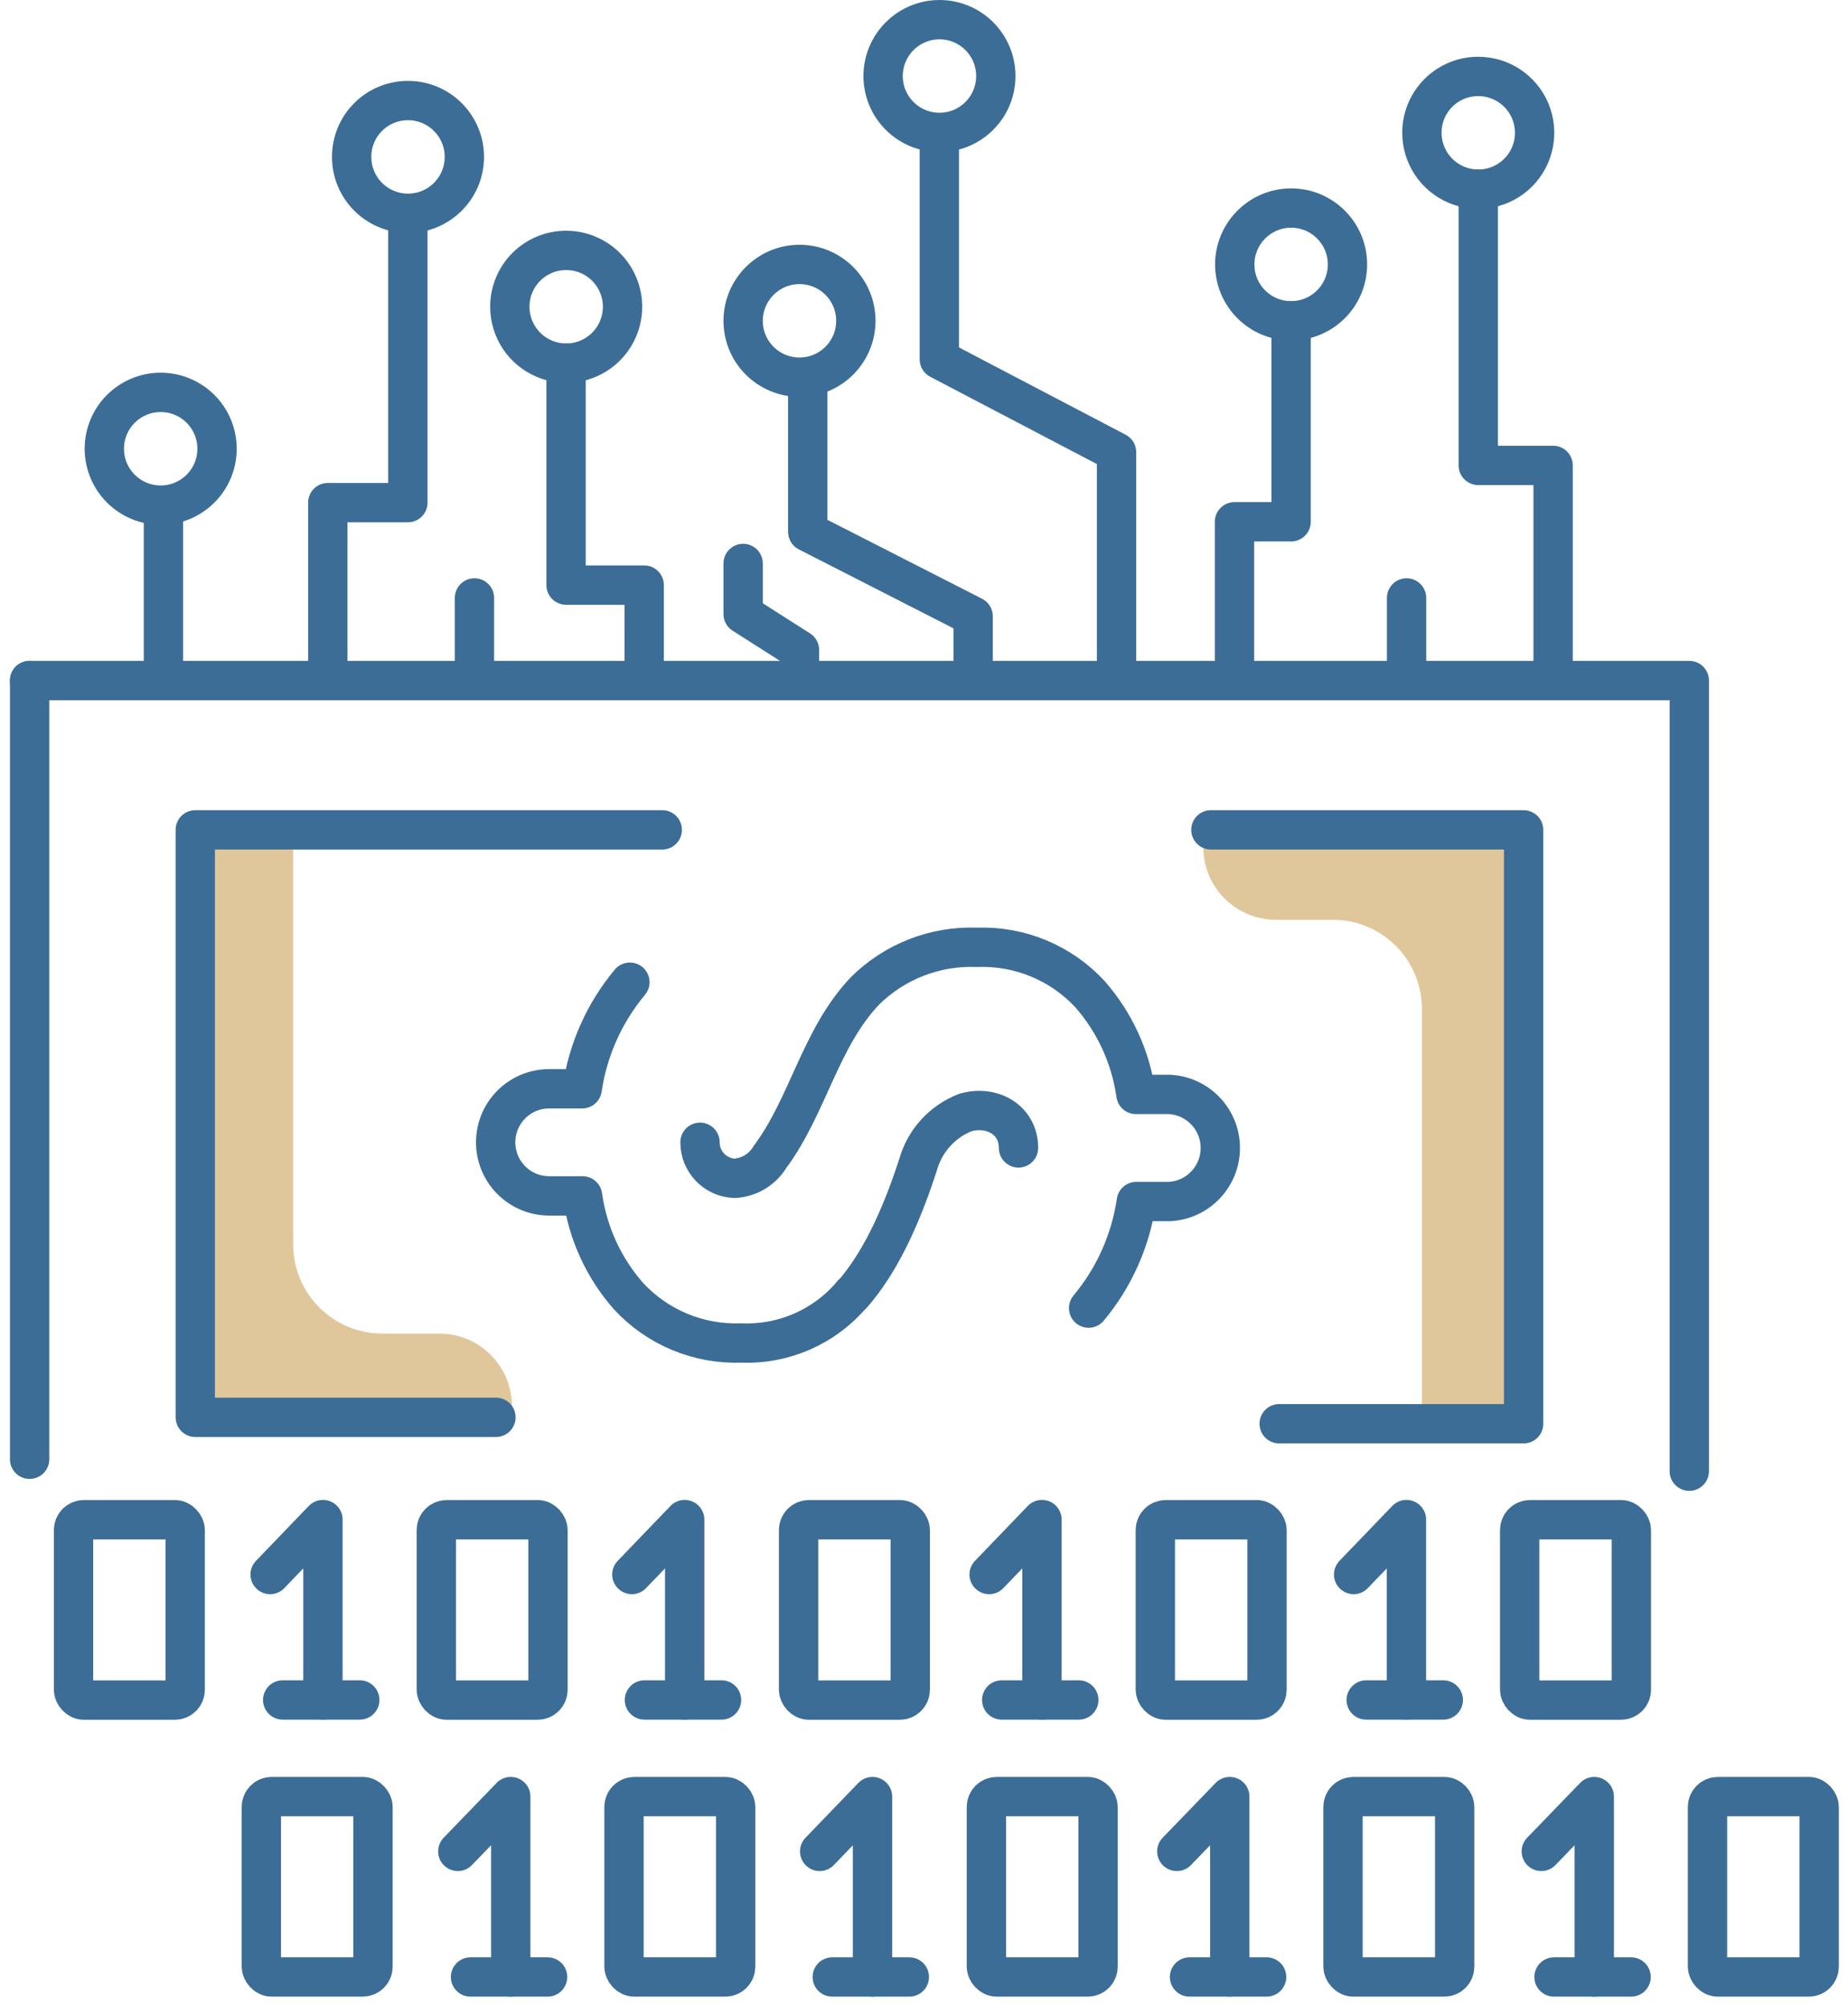 <?xml version="1.0" encoding="UTF-8"?>
<svg width="141px" height="153px" viewBox="0 0 141 153" version="1.1" xmlns="http://www.w3.org/2000/svg" xmlns:xlink="http://www.w3.org/1999/xlink">
    <!-- Generator: Sketch 52.5 (67469) - http://www.bohemiancoding.com/sketch -->
    <title>_Group_189</title>
    <desc>Created with Sketch.</desc>
    <g id="Page-1" stroke="none" stroke-width="1" fill="none" fill-rule="evenodd">
        <g id="_Group_189" transform="translate(1, 1)">
            <path d="M90.81,62.3 L115.25,62.3 L115.25,107.59 L107.49,107.59 L107.49,75.96 C107.49,72.204 104.446,69.16 100.69,69.16 L96.35,69.16 C93.29,69.16 90.81,66.68 90.81,63.62 L90.81,62.3 Z" id="_Path_896" fill="#E0C79B"></path>
            <path d="M38.06,107.59 L13.62,107.59 L13.62,62.3 L21.37,62.3 L21.37,93.92 C21.37,97.676 24.414,100.72 28.17,100.72 L32.52,100.72 C35.58,100.72 38.06,103.2 38.06,106.26 L38.06,107.59 Z" id="_Path_897" fill="#E0C79B"></path>
            <g id="_Group_190" stroke-linecap="round" stroke-linejoin="round" stroke="#3B6D96" stroke-width="3">
                <g id="_Group_191" transform="translate(4, 114)">
                    <g id="_Group_192">
                        <g id="_Group_193" transform="translate(15, 0)">
                            <polyline id="_Path_898" points="0.61 5.1 4.64 0.91 4.64 14.67"></polyline>
                            <path d="M1.57,14.67 L7.45,14.67" id="_Path_899"></path>
                        </g>
                        <g id="_Group_194" transform="translate(43, 0)">
                            <polyline id="_Path_900" points="0.21 5.1 4.24 0.91 4.24 14.67"></polyline>
                            <path d="M1.17,14.67 L7.05,14.67" id="_Path_901"></path>
                        </g>
                        <rect id="_Rectangle_52" x="28.29" y="0.92" width="8.52" height="13.76" rx="0.79"></rect>
                        <rect id="_Rectangle_53" x="0.61" y="0.92" width="8.52" height="13.76" rx="0.79"></rect>
                        <g id="_Group_195" transform="translate(70, 0)">
                            <polyline id="_Path_902" points="0.47 5.1 4.5 0.91 4.5 14.67"></polyline>
                            <path d="M1.43,14.67 L7.31,14.67" id="_Path_903"></path>
                        </g>
                        <rect id="_Rectangle_54" x="83.15" y="0.92" width="8.52" height="13.76" rx="0.79"></rect>
                        <rect id="_Rectangle_55" x="55.93" y="0.92" width="8.52" height="13.76" rx="0.79"></rect>
                    </g>
                    <g id="_Group_196" transform="translate(98, 0)">
                        <polyline id="_Path_904" points="0.28 5.1 4.31 0.91 4.31 14.67"></polyline>
                        <path d="M1.24,14.67 L7.12,14.67" id="_Path_905"></path>
                    </g>
                    <rect id="_Rectangle_56" x="110.95" y="0.92" width="8.52" height="13.76" rx="0.79"></rect>
                </g>
                <g id="_Group_197" transform="translate(18, 136)">
                    <g id="_Group_198">
                        <g id="_Group_199" transform="translate(15, 0)">
                            <polyline id="_Path_906" points="0.93 4.22 4.97 0.04 4.97 13.8"></polyline>
                            <path d="M1.9,13.8 L7.78,13.8" id="_Path_907"></path>
                        </g>
                        <g id="_Group_200" transform="translate(43, 0)">
                            <polyline id="_Path_908" points="0.54 4.22 4.57 0.04 4.57 13.8"></polyline>
                            <path d="M1.5,13.8 L7.38,13.8" id="_Path_909"></path>
                        </g>
                        <rect id="_Rectangle_57" x="28.61" y="0.04" width="8.52" height="13.76" rx="0.79"></rect>
                        <rect id="_Rectangle_58" x="0.94" y="0.04" width="8.52" height="13.76" rx="0.79"></rect>
                        <g id="_Group_201" transform="translate(70, 0)">
                            <polyline id="_Path_910" points="0.79 4.22 4.83 0.04 4.83 13.8"></polyline>
                            <path d="M1.76,13.8 L7.64,13.8" id="_Path_911"></path>
                        </g>
                        <rect id="_Rectangle_59" x="83.47" y="0.04" width="8.52" height="13.76" rx="0.79"></rect>
                        <rect id="_Rectangle_60" x="56.26" y="0.04" width="8.52" height="13.76" rx="0.79"></rect>
                    </g>
                    <g id="_Group_202" transform="translate(98, 0)">
                        <polyline id="_Path_912" points="0.6 4.22 4.64 0.04 4.64 13.8"></polyline>
                        <path d="M1.57,13.8 L7.45,13.8" id="_Path_913"></path>
                    </g>
                    <rect id="_Rectangle_61" x="111.28" y="0.04" width="8.52" height="13.76" rx="0.79"></rect>
                </g>
                <g id="_Group_203" transform="translate(6, 0)">
                    <path d="M24.13,6.67 C26.505,6.67 28.43,8.595 28.43,10.97 C28.43,13.345 26.505,15.27 24.13,15.27 C21.755,15.27 19.83,13.345 19.83,10.97 C19.827,9.829 20.28,8.733 21.087,7.927 C21.893,7.12 22.989,6.667 24.13,6.67 Z" id="_Path_914"></path>
                    <path d="M5.26,28.93 C7.635,28.93 9.56,30.855 9.56,33.23 C9.56,35.605 7.635,37.53 5.26,37.53 C2.885,37.53 0.96,35.605 0.96,33.23 C0.96,30.855 2.885,28.93 5.26,28.93 Z" id="_Path_915"></path>
                    <path d="M64.68,0.5 C67.055,0.5 68.98,2.425 68.98,4.8 C68.98,7.175 67.055,9.1 64.68,9.1 C62.305,9.1 60.38,7.175 60.38,4.8 C60.385,2.427 62.307,0.505 64.68,0.5 Z" id="_Path_916"></path>
                    <path d="M91.51,14.87 C93.885,14.87 95.81,16.795 95.81,19.17 C95.81,21.545 93.885,23.47 91.51,23.47 C89.135,23.47 87.21,21.545 87.21,19.17 C87.215,16.797 89.137,14.875 91.51,14.87 Z" id="_Path_917"></path>
                    <path d="M105.79,4.83 C107.529,4.83 109.097,5.878 109.763,7.484 C110.428,9.091 110.06,10.941 108.831,12.171 C107.601,13.4 105.751,13.768 104.144,13.103 C102.538,12.437 101.49,10.869 101.49,9.13 C101.487,7.989 101.94,6.893 102.746,6.087 C103.553,5.28 104.649,4.827 105.79,4.83 Z" id="_Path_918"></path>
                    <path d="M36.19,18.1 C37.93,18.096 39.501,19.141 40.17,20.748 C40.839,22.354 40.473,24.205 39.244,25.437 C38.015,26.669 36.165,27.039 34.557,26.374 C32.949,25.709 31.9,24.14 31.9,22.4 C31.897,21.26 32.348,20.167 33.153,19.36 C33.958,18.553 35.05,18.1 36.19,18.1 Z" id="_Path_919"></path>
                    <path d="M54,19.17 C56.375,19.17 58.3,21.095 58.3,23.47 C58.3,25.845 56.375,27.77 54,27.77 C51.625,27.77 49.7,25.845 49.7,23.47 C49.705,21.097 51.627,19.175 54,19.17 Z" id="_Path_920"></path>
                    <polyline id="_Path_921" points="111.5 50.04 111.5 34.5 105.79 34.5 105.79 13.43"></polyline>
                    <polyline id="_Path_922" points="87.19 50.04 87.19 38.8 91.51 38.8 91.51 23.47"></polyline>
                    <polyline id="_Path_923" points="78.19 50.04 78.19 33.49 64.67 26.41 64.67 9.13"></polyline>
                    <polyline id="_Path_924" points="67.25 50.04 67.25 46.01 54.63 39.57 54.63 28.17"></polyline>
                    <polyline id="_Path_925" points="42.15 50.91 42.15 43.63 36.19 43.63 36.19 26.7"></polyline>
                    <polyline id="_Path_926" points="18.01 50.91 18.01 37.34 24.12 37.34 24.12 15.27"></polyline>
                    <path d="M5.47,50.91 L5.47,38.31" id="_Path_927"></path>
                </g>
                <g id="_Group_204" transform="translate(0, 50)">
                    <polyline id="_Path_928" points="127.89 61.22 127.89 0.91 1.26 0.91"></polyline>
                    <path d="M1.26,0.91 L1.26,60.31" id="_Path_929"></path>
                    <g id="_Group_205" transform="translate(36, 21)">
                        <path d="M11.06,2.92 C9.121,5.243 7.861,8.056 7.42,11.05 L4.9,11.05 C2.647,11.05 0.82,12.877 0.82,15.13 C0.817,16.214 1.246,17.254 2.011,18.021 C2.777,18.789 3.816,19.22 4.9,19.22 L7.45,19.22 C7.843,22.054 9.06,24.711 10.95,26.86 C13.162,29.256 16.311,30.565 19.57,30.44 C22.817,30.571 25.942,29.19 28.03,26.7" id="_Path_930"></path>
                        <path d="M28.06,26.7 C29.97,24.51 31.62,21.27 33.06,16.8 C33.578,14.996 34.91,13.538 36.66,12.86 C38.66,12.28 40.71,13.4 40.71,15.56" id="_Path_931"></path>
                        <path d="M46.06,27.78 C47.999,25.457 49.259,22.644 49.7,19.65 L52.22,19.65 C54.398,19.542 56.108,17.745 56.108,15.565 C56.108,13.385 54.398,11.588 52.22,11.48 L49.67,11.48 C49.272,8.647 48.056,5.992 46.17,3.84 C43.956,1.447 40.808,0.139 37.55,0.26 C34.358,0.133 31.257,1.339 28.99,3.59 C25.55,7.23 24.68,12.3 21.75,16.25 C21.172,17.208 20.157,17.819 19.04,17.88 C17.566,17.821 16.403,16.605 16.41,15.13" id="_Path_932"></path>
                    </g>
                    <polyline id="_Path_933" points="96.6 57.6 115.25 57.6 115.25 12.3 91.39 12.3"></polyline>
                    <polyline id="_Path_934" points="49.53 12.3 13.9 12.3 13.9 57.11 36.84 57.11"></polyline>
                </g>
                <path d="M35.2,50.91 L35.2,44.61" id="_Path_935"></path>
                <polyline id="_Path_936" points="60 50.91 60 48.58 55.7 45.84 55.7 41.98"></polyline>
                <path d="M106.32,50.91 L106.32,44.61" id="_Path_937"></path>
            </g>
        </g>
    </g>
</svg>